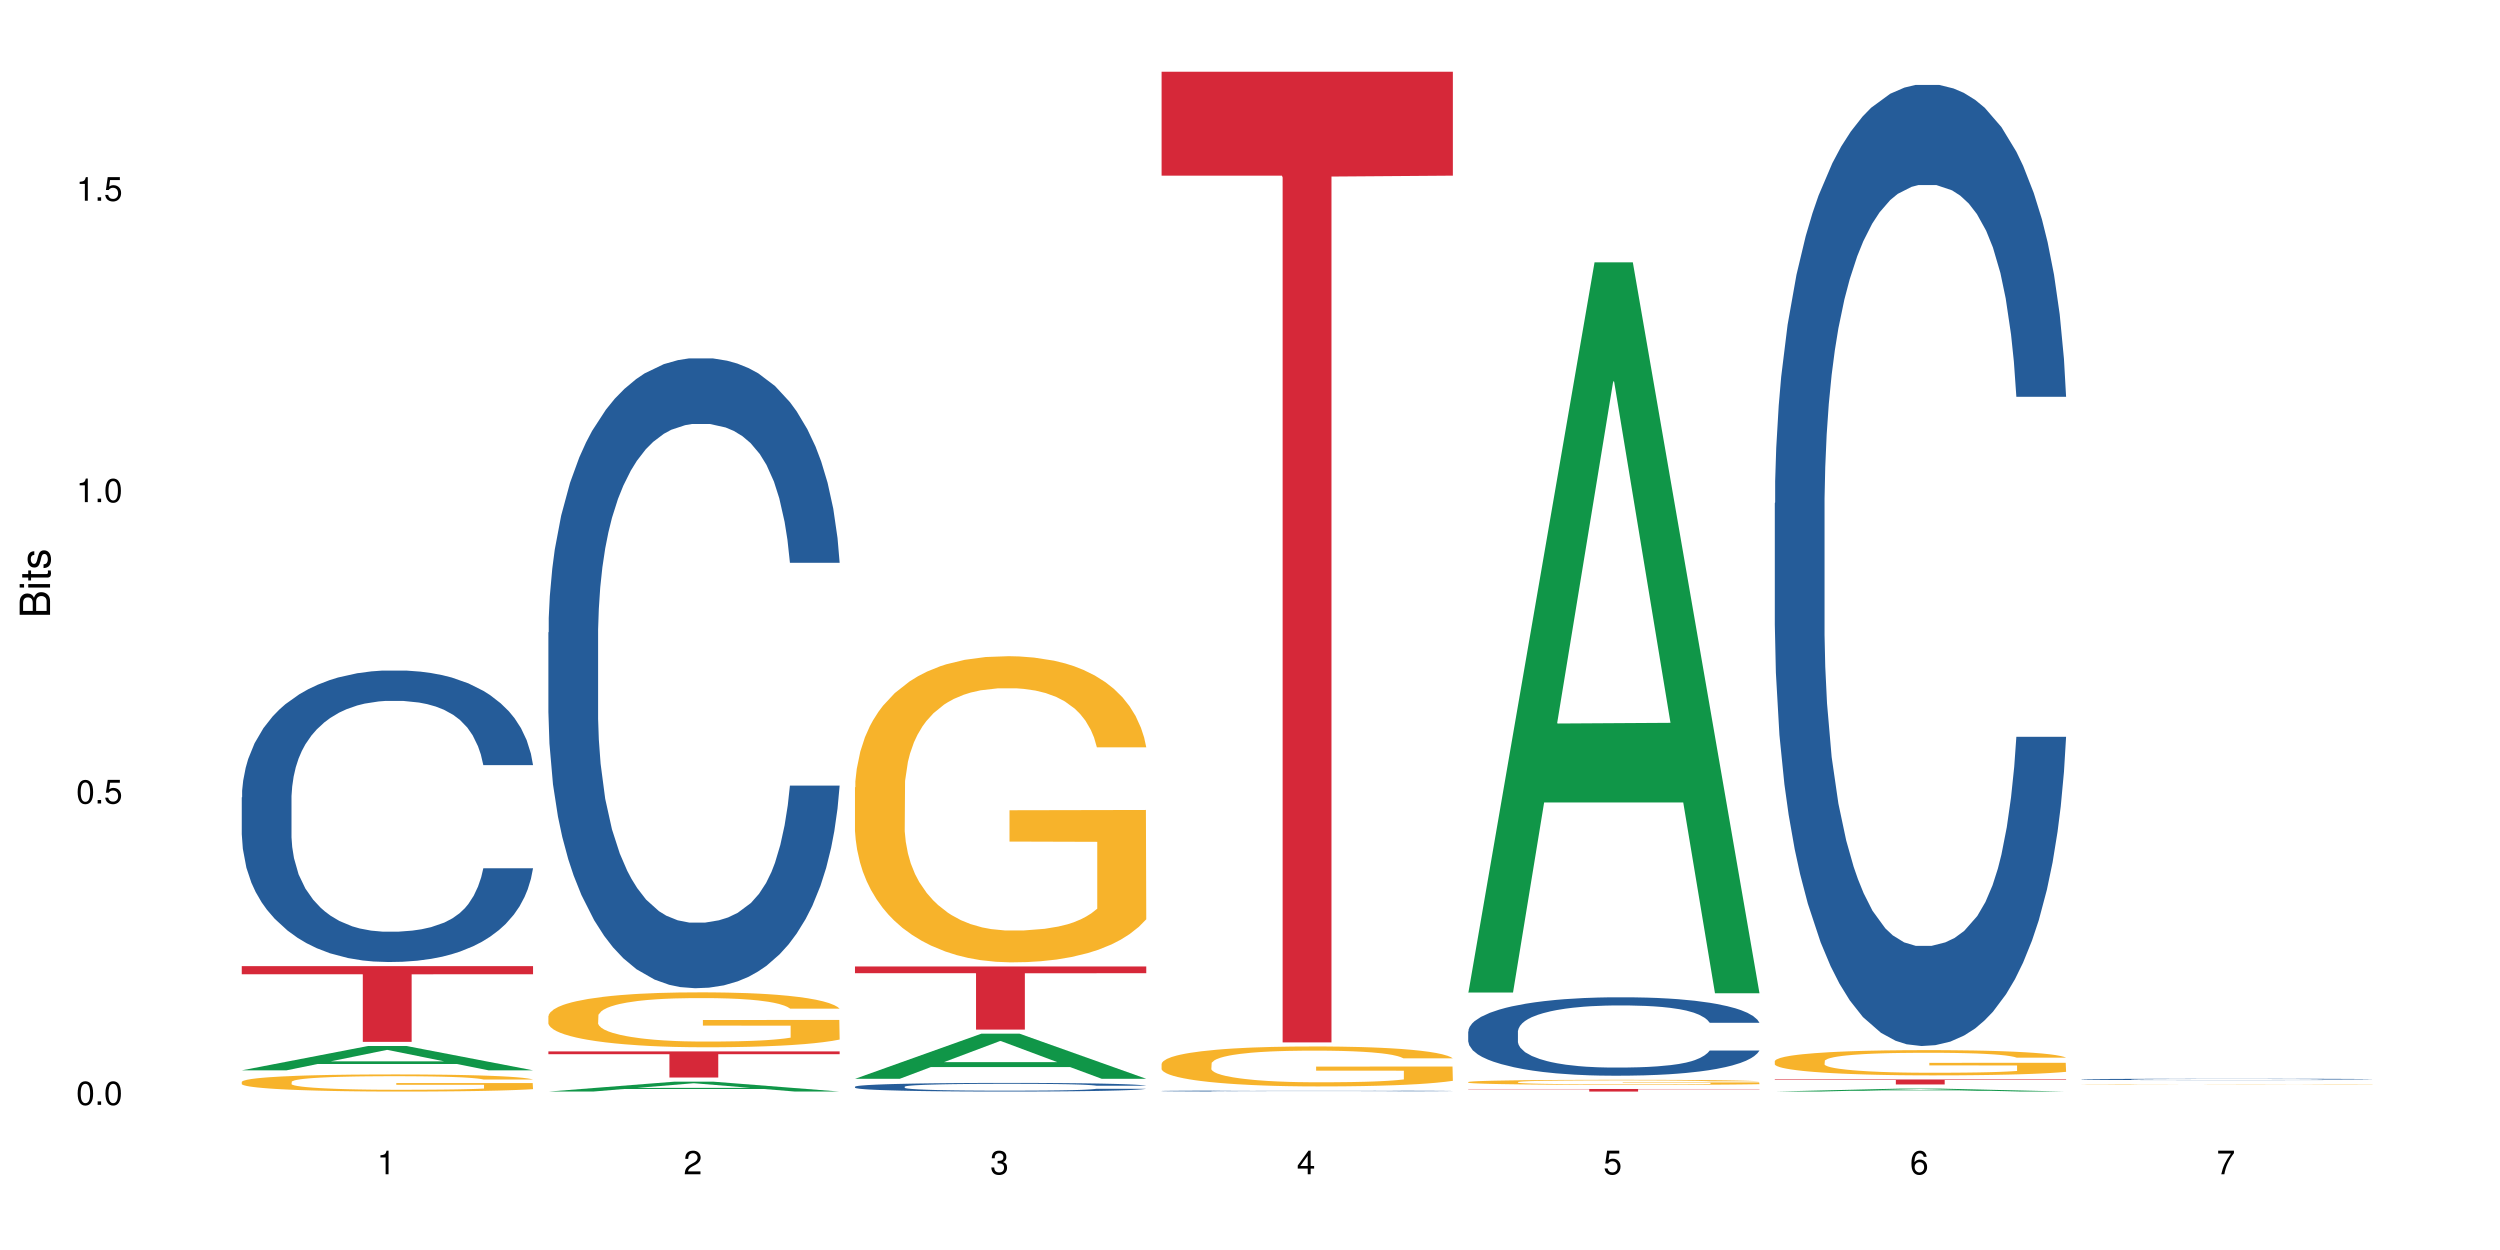 <?xml version="1.0" encoding="UTF-8"?>
<svg xmlns="http://www.w3.org/2000/svg" xmlns:xlink="http://www.w3.org/1999/xlink" width="720pt" height="360pt" viewBox="0 0 720 360" version="1.1">
<defs>
<g>
<symbol overflow="visible" id="glyph0-0">
<path style="stroke:none;" d=""/>
</symbol>
<symbol overflow="visible" id="glyph0-1">
<path style="stroke:none;" d="M 2.641 -6.797 C 2 -6.797 1.422 -6.531 1.078 -6.047 C 0.641 -5.453 0.406 -4.547 0.406 -3.297 C 0.406 -1 1.188 0.219 2.641 0.219 C 4.078 0.219 4.859 -1 4.859 -3.234 C 4.859 -4.562 4.656 -5.438 4.203 -6.047 C 3.844 -6.531 3.281 -6.797 2.641 -6.797 Z M 2.641 -6.047 C 3.547 -6.047 4 -5.125 4 -3.312 C 4 -1.375 3.562 -0.484 2.625 -0.484 C 1.734 -0.484 1.281 -1.422 1.281 -3.281 C 1.281 -5.141 1.734 -6.047 2.641 -6.047 Z M 2.641 -6.047 "/>
</symbol>
<symbol overflow="visible" id="glyph0-2">
<path style="stroke:none;" d="M 1.828 -1 L 0.828 -1 L 0.828 0 L 1.828 0 Z M 1.828 -1 "/>
</symbol>
<symbol overflow="visible" id="glyph0-3">
<path style="stroke:none;" d="M 4.562 -6.797 L 1.062 -6.797 L 0.547 -3.094 L 1.328 -3.094 C 1.719 -3.562 2.047 -3.734 2.578 -3.734 C 3.484 -3.734 4.062 -3.109 4.062 -2.094 C 4.062 -1.125 3.484 -0.531 2.578 -0.531 C 1.828 -0.531 1.375 -0.906 1.188 -1.672 L 0.328 -1.672 C 0.453 -1.109 0.547 -0.844 0.75 -0.594 C 1.125 -0.078 1.828 0.219 2.594 0.219 C 3.969 0.219 4.922 -0.781 4.922 -2.219 C 4.922 -3.562 4.031 -4.484 2.719 -4.484 C 2.25 -4.484 1.859 -4.359 1.469 -4.062 L 1.734 -5.969 L 4.562 -5.969 Z M 4.562 -6.797 "/>
</symbol>
<symbol overflow="visible" id="glyph0-4">
<path style="stroke:none;" d="M 2.484 -4.844 L 2.484 0 L 3.328 0 L 3.328 -6.797 L 2.766 -6.797 C 2.469 -5.75 2.281 -5.609 0.984 -5.453 L 0.984 -4.844 Z M 2.484 -4.844 "/>
</symbol>
<symbol overflow="visible" id="glyph0-5">
<path style="stroke:none;" d="M 4.859 -0.828 L 1.281 -0.828 C 1.359 -1.391 1.672 -1.75 2.5 -2.234 L 3.469 -2.75 C 4.406 -3.266 4.906 -3.969 4.906 -4.812 C 4.906 -5.375 4.672 -5.906 4.266 -6.266 C 3.859 -6.625 3.375 -6.797 2.719 -6.797 C 1.859 -6.797 1.219 -6.5 0.844 -5.922 C 0.609 -5.562 0.5 -5.125 0.484 -4.438 L 1.328 -4.438 C 1.359 -4.906 1.406 -5.188 1.531 -5.406 C 1.75 -5.812 2.188 -6.062 2.703 -6.062 C 3.469 -6.062 4.031 -5.516 4.031 -4.781 C 4.031 -4.25 3.719 -3.797 3.125 -3.438 L 2.234 -2.938 C 0.812 -2.141 0.406 -1.5 0.328 0 L 4.859 0 Z M 4.859 -0.828 "/>
</symbol>
<symbol overflow="visible" id="glyph0-6">
<path style="stroke:none;" d="M 2.125 -3.125 L 2.578 -3.125 C 3.516 -3.125 3.984 -2.703 3.984 -1.891 C 3.984 -1.031 3.469 -0.531 2.578 -0.531 C 1.656 -0.531 1.203 -0.984 1.156 -1.969 L 0.312 -1.969 C 0.344 -1.422 0.438 -1.078 0.609 -0.766 C 0.953 -0.109 1.625 0.219 2.547 0.219 C 3.953 0.219 4.859 -0.609 4.859 -1.906 C 4.859 -2.766 4.516 -3.25 3.703 -3.516 C 4.344 -3.766 4.656 -4.25 4.656 -4.938 C 4.656 -6.109 3.875 -6.797 2.578 -6.797 C 1.203 -6.797 0.484 -6.047 0.453 -4.609 L 1.297 -4.609 C 1.312 -5.016 1.344 -5.25 1.453 -5.453 C 1.641 -5.828 2.062 -6.062 2.594 -6.062 C 3.344 -6.062 3.797 -5.625 3.797 -4.906 C 3.797 -4.422 3.609 -4.141 3.25 -3.984 C 3.016 -3.891 2.719 -3.844 2.125 -3.844 Z M 2.125 -3.125 "/>
</symbol>
<symbol overflow="visible" id="glyph0-7">
<path style="stroke:none;" d="M 3.141 -1.625 L 3.141 0 L 3.984 0 L 3.984 -1.625 L 4.984 -1.625 L 4.984 -2.391 L 3.984 -2.391 L 3.984 -6.797 L 3.359 -6.797 L 0.266 -2.516 L 0.266 -1.625 Z M 3.141 -2.391 L 1 -2.391 L 3.141 -5.359 Z M 3.141 -2.391 "/>
</symbol>
<symbol overflow="visible" id="glyph0-8">
<path style="stroke:none;" d="M 4.781 -5.031 C 4.609 -6.141 3.891 -6.797 2.844 -6.797 C 2.094 -6.797 1.422 -6.438 1.031 -5.828 C 0.609 -5.172 0.406 -4.344 0.406 -3.094 C 0.406 -1.953 0.578 -1.234 0.984 -0.625 C 1.359 -0.078 1.953 0.219 2.703 0.219 C 3.984 0.219 4.922 -0.734 4.922 -2.078 C 4.922 -3.344 4.062 -4.234 2.844 -4.234 C 2.172 -4.234 1.641 -3.969 1.281 -3.469 C 1.281 -5.125 1.828 -6.047 2.797 -6.047 C 3.391 -6.047 3.797 -5.672 3.938 -5.031 Z M 2.734 -3.484 C 3.547 -3.484 4.062 -2.922 4.062 -2 C 4.062 -1.156 3.484 -0.531 2.703 -0.531 C 1.922 -0.531 1.328 -1.188 1.328 -2.047 C 1.328 -2.891 1.906 -3.484 2.734 -3.484 Z M 2.734 -3.484 "/>
</symbol>
<symbol overflow="visible" id="glyph0-9">
<path style="stroke:none;" d="M 4.984 -6.797 L 0.438 -6.797 L 0.438 -5.969 L 4.109 -5.969 C 2.5 -3.656 1.828 -2.234 1.328 0 L 2.219 0 C 2.594 -2.172 3.453 -4.047 4.984 -6.094 Z M 4.984 -6.797 "/>
</symbol>
<symbol overflow="visible" id="glyph1-0">
<path style="stroke:none;" d=""/>
</symbol>
<symbol overflow="visible" id="glyph1-1">
<path style="stroke:none;" d="M 0 -0.953 L 0 -4.891 C 0 -5.719 -0.234 -6.344 -0.734 -6.797 C -1.188 -7.234 -1.812 -7.469 -2.5 -7.469 C -3.547 -7.469 -4.188 -7 -4.625 -5.875 C -4.984 -6.672 -5.641 -7.094 -6.531 -7.094 C -7.156 -7.094 -7.734 -6.859 -8.141 -6.391 C -8.562 -5.938 -8.75 -5.344 -8.75 -4.5 L -8.75 -0.953 Z M -4.984 -2.062 L -7.766 -2.062 L -7.766 -4.219 C -7.766 -4.844 -7.688 -5.203 -7.453 -5.5 C -7.219 -5.812 -6.859 -5.969 -6.375 -5.969 C -5.906 -5.969 -5.531 -5.812 -5.297 -5.5 C -5.062 -5.203 -4.984 -4.844 -4.984 -4.219 Z M -0.984 -2.062 L -4 -2.062 L -4 -4.781 C -4 -5.328 -3.859 -5.688 -3.578 -5.953 C -3.297 -6.219 -2.922 -6.359 -2.484 -6.359 C -2.062 -6.359 -1.688 -6.219 -1.406 -5.953 C -1.109 -5.688 -0.984 -5.328 -0.984 -4.781 Z M -0.984 -2.062 "/>
</symbol>
<symbol overflow="visible" id="glyph1-2">
<path style="stroke:none;" d="M -6.281 -1.797 L -6.281 -0.797 L 0 -0.797 L 0 -1.797 Z M -8.75 -1.797 L -8.75 -0.797 L -7.484 -0.797 L -7.484 -1.797 Z M -8.75 -1.797 "/>
</symbol>
<symbol overflow="visible" id="glyph1-3">
<path style="stroke:none;" d="M -6.281 -3.047 L -6.281 -2.016 L -8.016 -2.016 L -8.016 -1.016 L -6.281 -1.016 L -6.281 -0.172 L -5.469 -0.172 L -5.469 -1.016 L -0.719 -1.016 C -0.078 -1.016 0.281 -1.453 0.281 -2.234 C 0.281 -2.469 0.25 -2.719 0.188 -3.047 L -0.641 -3.047 C -0.609 -2.922 -0.594 -2.766 -0.594 -2.562 C -0.594 -2.141 -0.719 -2.016 -1.156 -2.016 L -5.469 -2.016 L -5.469 -3.047 Z M -6.281 -3.047 "/>
</symbol>
<symbol overflow="visible" id="glyph1-4">
<path style="stroke:none;" d="M -4.531 -5.25 C -5.766 -5.25 -6.469 -4.422 -6.469 -2.969 C -6.469 -1.516 -5.719 -0.562 -4.547 -0.562 C -3.562 -0.562 -3.094 -1.062 -2.734 -2.562 L -2.516 -3.484 C -2.344 -4.188 -2.094 -4.469 -1.625 -4.469 C -1.047 -4.469 -0.641 -3.875 -0.641 -3 C -0.641 -2.453 -0.797 -2 -1.062 -1.75 C -1.25 -1.594 -1.422 -1.531 -1.875 -1.469 L -1.875 -0.406 C -0.422 -0.453 0.281 -1.266 0.281 -2.922 C 0.281 -4.5 -0.5 -5.516 -1.719 -5.516 C -2.656 -5.516 -3.172 -4.984 -3.469 -3.734 L -3.703 -2.766 C -3.891 -1.953 -4.156 -1.609 -4.594 -1.609 C -5.172 -1.609 -5.547 -2.125 -5.547 -2.938 C -5.547 -3.75 -5.203 -4.172 -4.531 -4.203 Z M -4.531 -5.25 "/>
</symbol>
</g>
</defs>
<g id="surface103060">
<rect x="0" y="0" width="720" height="360" style="fill:rgb(100%,100%,100%);fill-opacity:1;stroke:none;"/>
<path style=" stroke:none;fill-rule:nonzero;fill:rgb(6.275%,58.824%,28.235%);fill-opacity:1;" d="M 69.629 308.25 L 69.719 308.242 L 106.016 301.242 L 117.039 301.242 L 153.516 308.254 L 140.703 308.254 L 131.559 306.426 L 91.496 306.426 L 82.535 308.25 L 69.629 308.25 L 95.352 305.668 L 127.887 305.66 L 111.664 302.387 L 111.484 302.379 L 111.305 302.398 L 95.262 305.66 L 95.352 305.668 Z M 69.629 308.25 "/>
<path style=" stroke:none;fill-rule:nonzero;fill:rgb(14.51%,36.078%,60%);fill-opacity:1;" d="M 69.629 229.648 L 69.73 229.57 L 69.73 227.73 L 70.039 224.812 L 70.754 221.133 L 71.473 218.598 L 73.312 214.07 L 75.871 209.699 L 78.531 206.32 L 80.473 204.328 L 82.211 202.793 L 86.203 199.953 L 88.762 198.496 L 91.523 197.191 L 94.898 195.887 L 97.352 195.121 L 102.879 193.891 L 106.969 193.355 L 110.141 193.125 L 116.996 193.125 L 121.086 193.43 L 124.055 193.816 L 127.328 194.43 L 130.09 195.121 L 134.898 196.809 L 139.195 198.957 L 141.141 200.184 L 144.207 202.562 L 146.562 204.863 L 148.199 206.859 L 150.039 209.699 L 151.676 213.152 L 152.902 217.062 L 153.516 220.363 L 139.195 220.363 L 138.48 217.293 L 137.66 214.914 L 136.125 211.77 L 134.59 209.543 L 132.441 207.32 L 130.5 205.863 L 127.84 204.402 L 125.488 203.484 L 123.031 202.793 L 120.68 202.332 L 116.176 201.871 L 110.961 201.871 L 109.016 202.023 L 105.027 202.641 L 102.879 203.176 L 99.809 204.25 L 97.66 205.246 L 95.102 206.781 L 93.363 208.086 L 91.215 210.082 L 89.68 211.848 L 87.941 214.379 L 86.918 216.297 L 85.996 218.445 L 85.18 220.977 L 84.566 223.664 L 84.156 226.504 L 83.953 229.266 L 83.953 241.156 L 84.156 243.922 L 84.668 247.145 L 85.996 251.824 L 87.941 255.891 L 90.191 259.113 L 92.34 261.414 L 93.566 262.488 L 95.203 263.719 L 97.762 265.25 L 101.445 266.785 L 103.594 267.398 L 106.867 268.016 L 110.242 268.32 L 114.746 268.32 L 118.734 268.016 L 121.395 267.629 L 124.156 267.016 L 127.941 265.711 L 130.293 264.484 L 132.34 263.027 L 133.875 261.57 L 134.898 260.34 L 136.434 257.961 L 137.66 255.352 L 138.582 252.668 L 139.195 250.059 L 153.516 250.059 L 152.902 253.129 L 151.984 256.121 L 151.062 258.344 L 149.629 261.031 L 147.992 263.41 L 145.641 266.094 L 143.695 267.859 L 141.141 269.777 L 138.785 271.238 L 136.227 272.539 L 132.441 274.074 L 129.988 274.844 L 127.328 275.535 L 124.156 276.148 L 120.168 276.684 L 115.871 276.992 L 111.879 277.066 L 107.582 276.914 L 104.414 276.609 L 100.219 275.918 L 95 274.535 L 91.215 273.078 L 88.25 271.621 L 85.691 270.086 L 82.828 268.016 L 79.145 264.637 L 76.895 262.027 L 75.359 259.879 L 73.621 256.887 L 72.391 254.203 L 70.961 249.906 L 69.938 244.457 L 69.629 240.238 Z M 69.629 229.648 "/>
<path style=" stroke:none;fill-rule:nonzero;fill:rgb(96.863%,70.196%,16.863%);fill-opacity:1;" d="M 69.629 311.551 L 69.73 311.543 L 69.73 311.453 L 70.141 311.25 L 71.164 310.973 L 72.492 310.742 L 73.926 310.562 L 74.848 310.469 L 76.383 310.332 L 77.711 310.234 L 81.086 310.031 L 85.383 309.84 L 87.738 309.758 L 90.398 309.684 L 94.184 309.598 L 95.922 309.566 L 101.242 309.492 L 107.277 309.449 L 113.926 309.434 L 116.996 309.441 L 121.191 309.457 L 126.918 309.508 L 130.191 309.551 L 132.75 309.598 L 135.41 309.656 L 138.684 309.746 L 141.754 309.855 L 144.207 309.961 L 146.664 310.098 L 148.711 310.242 L 150.449 310.398 L 151.984 310.59 L 152.902 310.746 L 153.516 310.906 L 139.297 310.906 L 138.48 310.746 L 137.559 310.625 L 136.023 310.477 L 134.488 310.367 L 132.953 310.281 L 130.09 310.164 L 127.637 310.094 L 124.566 310.031 L 121.598 309.988 L 118.223 309.961 L 116.176 309.953 L 110.754 309.953 L 105.844 309.984 L 102.98 310.02 L 100.934 310.059 L 98.07 310.125 L 96.332 310.18 L 95.309 310.215 L 92.238 310.355 L 90.191 310.48 L 89.066 310.566 L 87.633 310.703 L 86.613 310.824 L 85.484 311.004 L 84.871 311.141 L 84.055 311.445 L 83.953 312.258 L 84.258 312.43 L 84.871 312.613 L 85.691 312.773 L 86.918 312.945 L 88.145 313.078 L 90.293 313.254 L 92.137 313.371 L 93.566 313.445 L 96.332 313.566 L 97.457 313.609 L 100.117 313.691 L 102.879 313.754 L 106.254 313.809 L 108.812 313.836 L 112.902 313.855 L 118.121 313.855 L 124.258 313.828 L 128.145 313.793 L 130.805 313.758 L 132.547 313.727 L 134.695 313.676 L 136.227 313.633 L 137.66 313.582 L 139.398 313.504 L 139.398 312.43 L 114.133 312.422 L 114.133 311.918 L 153.414 311.914 L 153.516 313.676 L 151.367 313.797 L 148.711 313.914 L 146.152 314.004 L 143.492 314.082 L 139.707 314.168 L 136.637 314.223 L 131.93 314.285 L 127.637 314.324 L 123.133 314.352 L 119.145 314.367 L 114.438 314.371 L 110.242 314.363 L 105.742 314.336 L 102.16 314.297 L 98.887 314.254 L 95.613 314.195 L 91.523 314.102 L 88.863 314.023 L 86.102 313.93 L 83.336 313.816 L 80.883 313.695 L 79.246 313.602 L 77.609 313.492 L 75.871 313.355 L 74.234 313.203 L 73.004 313.062 L 71.879 312.906 L 71.062 312.758 L 70.242 312.555 L 69.832 312.391 L 69.629 312.254 Z M 69.629 311.551 "/>
<path style=" stroke:none;fill-rule:nonzero;fill:rgb(83.922%,15.686%,22.353%);fill-opacity:1;" d="M 69.629 278.246 L 153.516 278.246 L 153.516 280.582 L 118.555 280.602 L 118.555 300.062 L 104.488 300.062 L 104.488 280.625 L 104.285 280.582 L 69.629 280.582 Z M 69.629 278.246 "/>
<path style=" stroke:none;fill-rule:nonzero;fill:rgb(6.275%,58.824%,28.235%);fill-opacity:1;" d="M 157.934 314.367 L 158.023 314.367 L 194.32 311.512 L 205.344 311.512 L 241.82 314.371 L 229.004 314.371 L 219.863 313.625 L 179.801 313.625 L 170.84 314.367 L 157.934 314.367 L 183.656 313.316 L 216.188 313.312 L 199.965 311.98 L 199.785 311.977 L 199.609 311.984 L 183.566 313.312 L 183.656 313.316 Z M 157.934 314.367 "/>
<path style=" stroke:none;fill-rule:nonzero;fill:rgb(14.51%,36.078%,60%);fill-opacity:1;" d="M 157.934 182.141 L 158.035 181.977 L 158.035 177.996 L 158.344 171.695 L 159.059 163.734 L 159.773 158.266 L 161.617 148.48 L 164.172 139.031 L 166.832 131.734 L 168.777 127.422 L 170.516 124.105 L 174.504 117.973 L 177.062 114.82 L 179.824 112.004 L 183.203 109.184 L 185.656 107.527 L 191.18 104.871 L 195.273 103.711 L 198.445 103.215 L 205.297 103.215 L 209.391 103.879 L 212.359 104.707 L 215.633 106.035 L 218.395 107.527 L 223.203 111.172 L 227.5 115.816 L 229.441 118.469 L 232.512 123.609 L 234.863 128.582 L 236.5 132.895 L 238.344 139.031 L 239.98 146.492 L 241.207 154.949 L 241.82 162.078 L 227.5 162.078 L 226.781 155.445 L 225.965 150.305 L 224.43 143.508 L 222.895 138.699 L 220.746 133.891 L 218.801 130.738 L 216.145 127.59 L 213.789 125.598 L 211.336 124.105 L 208.98 123.113 L 204.48 122.117 L 199.262 122.117 L 197.32 122.449 L 193.328 123.773 L 191.18 124.938 L 188.113 127.258 L 185.965 129.414 L 183.406 132.73 L 181.668 135.547 L 179.52 139.859 L 177.984 143.672 L 176.246 149.145 L 175.223 153.289 L 174.301 157.934 L 173.484 163.406 L 172.867 169.207 L 172.461 175.344 L 172.254 181.312 L 172.254 207.012 L 172.461 212.984 L 172.973 219.945 L 174.301 230.062 L 176.246 238.848 L 178.496 245.812 L 180.645 250.789 L 181.871 253.109 L 183.508 255.762 L 186.066 259.078 L 189.75 262.395 L 191.898 263.723 L 195.172 265.047 L 198.547 265.711 L 203.047 265.711 L 207.039 265.047 L 209.699 264.219 L 212.461 262.891 L 216.246 260.074 L 218.598 257.422 L 220.645 254.27 L 222.18 251.121 L 223.203 248.465 L 224.734 243.328 L 225.965 237.688 L 226.883 231.887 L 227.5 226.246 L 241.82 226.246 L 241.207 232.879 L 240.285 239.348 L 239.367 244.156 L 237.934 249.957 L 236.297 255.098 L 233.945 260.902 L 232 264.715 L 229.441 268.863 L 227.09 272.012 L 224.531 274.832 L 220.746 278.148 L 218.293 279.805 L 215.633 281.297 L 212.461 282.625 L 208.469 283.785 L 204.172 284.449 L 200.184 284.613 L 195.887 284.281 L 192.715 283.617 L 188.52 282.125 L 183.305 279.141 L 179.52 275.992 L 176.551 272.84 L 173.992 269.523 L 171.129 265.047 L 167.445 257.754 L 165.195 252.113 L 163.66 247.473 L 161.922 241.004 L 160.695 235.203 L 159.262 225.918 L 158.238 214.145 L 157.934 205.023 Z M 157.934 182.141 "/>
<path style=" stroke:none;fill-rule:nonzero;fill:rgb(96.863%,70.196%,16.863%);fill-opacity:1;" d="M 157.934 292.57 L 158.035 292.559 L 158.035 292.27 L 158.445 291.617 L 159.469 290.723 L 160.797 289.984 L 162.23 289.406 L 163.148 289.102 L 164.684 288.668 L 166.016 288.352 L 169.391 287.699 L 173.688 287.094 L 176.039 286.832 L 178.699 286.59 L 182.484 286.312 L 184.223 286.211 L 189.543 285.98 L 195.578 285.836 L 202.23 285.793 L 205.297 285.809 L 209.492 285.867 L 215.223 286.023 L 218.496 286.168 L 221.055 286.312 L 223.715 286.5 L 226.988 286.789 L 230.055 287.137 L 232.512 287.484 L 234.965 287.918 L 237.012 288.379 L 238.75 288.887 L 240.285 289.492 L 241.207 290 L 241.82 290.504 L 227.602 290.504 L 226.781 290 L 225.863 289.609 L 224.328 289.133 L 222.793 288.785 L 221.258 288.512 L 218.395 288.133 L 215.938 287.902 L 212.867 287.699 L 209.902 287.57 L 206.527 287.484 L 204.48 287.457 L 199.059 287.457 L 194.148 287.555 L 191.285 287.672 L 189.238 287.789 L 186.371 288.004 L 184.633 288.18 L 183.609 288.293 L 180.543 288.742 L 178.496 289.145 L 177.371 289.422 L 175.938 289.855 L 174.914 290.246 L 173.789 290.824 L 173.176 291.258 L 172.355 292.238 L 172.254 294.84 L 172.562 295.391 L 173.176 295.98 L 173.992 296.504 L 175.223 297.051 L 176.449 297.469 L 178.598 298.035 L 180.438 298.41 L 181.871 298.656 L 184.633 299.047 L 185.758 299.176 L 188.418 299.438 L 191.18 299.637 L 194.559 299.812 L 197.113 299.898 L 201.207 299.969 L 206.426 299.969 L 212.562 299.883 L 216.449 299.77 L 219.109 299.652 L 220.848 299.551 L 222.996 299.391 L 224.531 299.246 L 225.965 299.09 L 227.703 298.844 L 227.703 295.391 L 202.434 295.375 L 202.434 293.758 L 241.719 293.742 L 241.82 299.391 L 239.672 299.781 L 237.012 300.156 L 234.453 300.445 L 231.797 300.691 L 228.012 300.969 L 224.941 301.141 L 220.234 301.344 L 215.938 301.473 L 211.438 301.559 L 207.445 301.602 L 202.742 301.617 L 198.547 301.59 L 194.047 301.504 L 190.465 301.387 L 187.191 301.242 L 183.918 301.055 L 179.824 300.75 L 177.164 300.504 L 174.402 300.203 L 171.641 299.84 L 169.188 299.449 L 167.551 299.148 L 165.914 298.801 L 164.172 298.367 L 162.535 297.875 L 161.309 297.426 L 160.184 296.922 L 159.363 296.445 L 158.547 295.793 L 158.137 295.273 L 157.934 294.824 Z M 157.934 292.57 "/>
<path style=" stroke:none;fill-rule:nonzero;fill:rgb(83.922%,15.686%,22.353%);fill-opacity:1;" d="M 157.934 302.797 L 241.82 302.797 L 241.82 303.605 L 206.859 303.609 L 206.859 310.332 L 192.793 310.332 L 192.793 303.617 L 192.59 303.605 L 157.934 303.605 Z M 157.934 302.797 "/>
<path style=" stroke:none;fill-rule:nonzero;fill:rgb(6.275%,58.824%,28.235%);fill-opacity:1;" d="M 246.234 310.688 L 246.324 310.676 L 282.625 297.703 L 293.648 297.703 L 330.125 310.699 L 317.309 310.699 L 308.168 307.309 L 268.105 307.309 L 259.141 310.688 L 246.234 310.688 L 271.957 305.902 L 304.492 305.891 L 288.27 299.828 L 288.09 299.816 L 287.91 299.852 L 271.867 305.891 L 271.957 305.902 Z M 246.234 310.688 "/>
<path style=" stroke:none;fill-rule:nonzero;fill:rgb(14.51%,36.078%,60%);fill-opacity:1;" d="M 246.234 312.965 L 246.34 312.961 L 246.34 312.906 L 246.645 312.82 L 247.359 312.711 L 248.078 312.637 L 249.918 312.5 L 252.477 312.371 L 255.137 312.27 L 257.078 312.211 L 258.82 312.168 L 262.809 312.082 L 265.367 312.039 L 268.129 312 L 271.504 311.961 L 273.961 311.938 L 279.484 311.902 L 283.578 311.887 L 286.746 311.879 L 293.602 311.879 L 297.695 311.891 L 300.66 311.898 L 303.934 311.918 L 306.695 311.938 L 311.504 311.988 L 315.801 312.051 L 317.746 312.09 L 320.812 312.16 L 323.168 312.227 L 324.805 312.289 L 326.645 312.371 L 328.281 312.473 L 329.512 312.59 L 330.125 312.688 L 315.801 312.688 L 315.086 312.598 L 314.266 312.527 L 312.734 312.434 L 311.199 312.367 L 309.051 312.301 L 307.105 312.258 L 304.445 312.215 L 302.094 312.188 L 299.637 312.168 L 297.285 312.152 L 292.785 312.141 L 287.566 312.141 L 285.621 312.145 L 281.633 312.16 L 279.484 312.18 L 276.414 312.211 L 274.266 312.238 L 271.711 312.285 L 269.969 312.324 L 267.82 312.383 L 266.289 312.434 L 264.547 312.512 L 263.523 312.566 L 262.605 312.633 L 261.785 312.707 L 261.172 312.785 L 260.762 312.871 L 260.559 312.953 L 260.559 313.305 L 260.762 313.387 L 261.273 313.484 L 262.605 313.621 L 264.547 313.742 L 266.797 313.836 L 268.945 313.906 L 270.176 313.938 L 271.812 313.973 L 274.367 314.02 L 278.051 314.066 L 280.199 314.082 L 283.473 314.102 L 286.852 314.109 L 291.352 314.109 L 295.34 314.102 L 298 314.09 L 300.762 314.074 L 304.547 314.035 L 306.902 313.996 L 308.949 313.953 L 310.48 313.91 L 311.504 313.875 L 313.039 313.805 L 314.266 313.727 L 315.188 313.648 L 315.801 313.57 L 330.125 313.57 L 329.512 313.66 L 328.59 313.75 L 327.668 313.816 L 326.238 313.895 L 324.602 313.965 L 322.246 314.047 L 320.305 314.098 L 317.746 314.156 L 315.391 314.199 L 312.836 314.234 L 309.051 314.281 L 306.594 314.305 L 303.934 314.324 L 300.762 314.344 L 296.773 314.359 L 292.477 314.367 L 288.488 314.371 L 284.191 314.367 L 281.02 314.355 L 276.824 314.336 L 271.605 314.297 L 267.82 314.254 L 264.855 314.211 L 262.297 314.164 L 259.434 314.102 L 255.75 314 L 253.5 313.926 L 251.965 313.859 L 250.227 313.773 L 248.996 313.691 L 247.566 313.566 L 246.543 313.402 L 246.234 313.277 Z M 246.234 312.965 "/>
<path style=" stroke:none;fill-rule:nonzero;fill:rgb(96.863%,70.196%,16.863%);fill-opacity:1;" d="M 246.234 226.746 L 246.34 226.668 L 246.34 225.059 L 246.746 221.434 L 247.77 216.441 L 249.102 212.332 L 250.531 209.113 L 251.453 207.422 L 252.988 205.004 L 254.316 203.234 L 257.695 199.609 L 261.992 196.227 L 264.344 194.777 L 267.004 193.41 L 270.789 191.879 L 272.527 191.316 L 277.848 190.027 L 283.883 189.223 L 290.531 188.98 L 293.602 189.059 L 297.797 189.383 L 303.523 190.27 L 306.801 191.074 L 309.355 191.879 L 312.016 192.926 L 315.289 194.535 L 318.359 196.469 L 320.812 198.402 L 323.27 200.816 L 325.316 203.395 L 327.055 206.211 L 328.59 209.594 L 329.512 212.414 L 330.125 215.23 L 315.902 215.23 L 315.086 212.414 L 314.164 210.238 L 312.629 207.582 L 311.094 205.648 L 309.562 204.117 L 306.695 202.023 L 304.242 200.738 L 301.172 199.609 L 298.207 198.883 L 294.828 198.402 L 292.785 198.242 L 287.363 198.242 L 282.449 198.805 L 279.586 199.449 L 277.539 200.094 L 274.676 201.301 L 272.938 202.266 L 271.914 202.91 L 268.844 205.406 L 266.797 207.664 L 265.672 209.191 L 264.242 211.609 L 263.219 213.781 L 262.094 217.004 L 261.48 219.418 L 260.66 224.895 L 260.559 239.391 L 260.863 242.449 L 261.48 245.754 L 262.297 248.652 L 263.523 251.711 L 264.754 254.047 L 266.902 257.188 L 268.742 259.281 L 270.176 260.652 L 272.938 262.824 L 274.062 263.551 L 276.723 265 L 279.484 266.125 L 282.859 267.094 L 285.418 267.574 L 289.512 267.98 L 294.727 267.98 L 300.867 267.496 L 304.754 266.852 L 307.414 266.207 L 309.152 265.645 L 311.301 264.758 L 312.836 263.953 L 314.266 263.066 L 316.008 261.699 L 316.008 242.449 L 290.738 242.371 L 290.738 233.352 L 330.023 233.27 L 330.125 264.758 L 327.977 266.934 L 325.316 269.027 L 322.758 270.637 L 320.098 272.004 L 316.312 273.535 L 313.242 274.5 L 308.539 275.629 L 304.242 276.355 L 299.738 276.836 L 295.75 277.078 L 291.043 277.16 L 286.852 276.996 L 282.348 276.516 L 278.77 275.871 L 275.496 275.066 L 272.223 274.02 L 268.129 272.328 L 265.469 270.957 L 262.707 269.266 L 259.945 267.254 L 257.488 265.078 L 255.852 263.387 L 254.215 261.457 L 252.477 259.039 L 250.84 256.301 L 249.613 253.805 L 248.488 250.988 L 247.668 248.328 L 246.852 244.707 L 246.441 241.809 L 246.234 239.309 Z M 246.234 226.746 "/>
<path style=" stroke:none;fill-rule:nonzero;fill:rgb(83.922%,15.686%,22.353%);fill-opacity:1;" d="M 246.234 278.34 L 330.125 278.34 L 330.125 280.285 L 295.16 280.301 L 295.16 296.523 L 281.098 296.523 L 281.098 280.32 L 280.891 280.285 L 246.234 280.285 Z M 246.234 278.34 "/>
<path style=" stroke:none;fill-rule:nonzero;fill:rgb(14.51%,36.078%,60%);fill-opacity:1;" d="M 334.539 314.203 L 334.641 314.203 L 334.641 314.195 L 334.949 314.188 L 335.664 314.172 L 336.379 314.164 L 338.223 314.148 L 340.781 314.133 L 343.441 314.121 L 345.383 314.113 L 347.121 314.109 L 351.113 314.098 L 353.668 314.094 L 356.434 314.09 L 359.809 314.086 L 362.262 314.082 L 367.789 314.078 L 371.879 314.074 L 385.996 314.074 L 388.965 314.078 L 392.238 314.078 L 395 314.082 L 399.809 314.086 L 404.105 314.094 L 406.047 314.098 L 409.117 314.109 L 411.469 314.117 L 413.109 314.121 L 414.949 314.133 L 416.586 314.145 L 417.812 314.16 L 418.426 314.172 L 404.105 314.172 L 403.391 314.16 L 402.57 314.152 L 401.035 314.141 L 399.5 314.133 L 397.352 314.125 L 395.41 314.121 L 392.75 314.113 L 390.395 314.109 L 387.941 314.109 L 385.59 314.105 L 373.926 314.105 L 369.938 314.109 L 367.789 314.109 L 364.719 314.113 L 362.57 314.117 L 360.012 314.121 L 358.273 314.129 L 356.125 314.133 L 354.59 314.141 L 352.852 314.148 L 351.828 314.156 L 350.906 314.164 L 350.09 314.172 L 349.477 314.184 L 349.066 314.191 L 348.863 314.203 L 348.863 314.242 L 349.066 314.254 L 349.578 314.266 L 350.906 314.281 L 352.852 314.297 L 355.102 314.309 L 357.25 314.316 L 358.477 314.32 L 360.113 314.324 L 362.672 314.328 L 366.355 314.336 L 368.504 314.336 L 371.777 314.34 L 383.645 314.34 L 386.305 314.336 L 389.066 314.336 L 392.852 314.332 L 395.203 314.328 L 397.25 314.32 L 398.785 314.316 L 399.809 314.312 L 401.344 314.305 L 402.57 314.293 L 403.492 314.285 L 404.105 314.273 L 418.426 314.273 L 417.812 314.285 L 416.895 314.297 L 415.973 314.305 L 414.539 314.312 L 412.902 314.324 L 410.551 314.332 L 408.605 314.34 L 406.047 314.344 L 403.695 314.352 L 401.137 314.355 L 397.352 314.359 L 394.898 314.363 L 392.238 314.367 L 389.066 314.367 L 385.078 314.371 L 372.492 314.371 L 369.32 314.367 L 365.129 314.367 L 359.91 314.363 L 356.125 314.355 L 353.16 314.352 L 350.602 314.348 L 347.734 314.34 L 344.055 314.328 L 341.801 314.316 L 340.27 314.309 L 338.527 314.301 L 337.301 314.289 L 335.867 314.273 L 334.848 314.254 L 334.539 314.242 Z M 334.539 314.203 "/>
<path style=" stroke:none;fill-rule:nonzero;fill:rgb(96.863%,70.196%,16.863%);fill-opacity:1;" d="M 334.539 306.312 L 334.641 306.301 L 334.641 306.094 L 335.051 305.617 L 336.074 304.969 L 337.402 304.43 L 338.836 304.012 L 339.758 303.789 L 341.293 303.473 L 342.621 303.242 L 345.996 302.77 L 350.293 302.328 L 352.648 302.137 L 355.305 301.961 L 359.09 301.762 L 360.832 301.688 L 366.152 301.52 L 372.188 301.414 L 378.836 301.383 L 381.906 301.391 L 386.102 301.434 L 391.828 301.551 L 395.102 301.656 L 397.66 301.762 L 400.32 301.898 L 403.594 302.105 L 406.664 302.359 L 409.117 302.613 L 411.574 302.926 L 413.617 303.262 L 415.359 303.633 L 416.895 304.074 L 417.812 304.441 L 418.426 304.809 L 404.207 304.809 L 403.391 304.441 L 402.469 304.156 L 400.934 303.809 L 399.398 303.559 L 397.863 303.359 L 395 303.086 L 392.543 302.918 L 389.477 302.77 L 386.508 302.676 L 383.133 302.613 L 381.086 302.59 L 375.664 302.59 L 370.754 302.664 L 367.891 302.75 L 365.844 302.832 L 362.98 302.988 L 361.238 303.117 L 360.219 303.199 L 357.148 303.527 L 355.102 303.82 L 353.977 304.02 L 352.543 304.336 L 351.52 304.621 L 350.395 305.039 L 349.781 305.355 L 348.965 306.07 L 348.863 307.965 L 349.168 308.363 L 349.781 308.793 L 350.602 309.172 L 351.828 309.57 L 353.055 309.879 L 355.203 310.289 L 357.047 310.559 L 358.477 310.738 L 361.238 311.023 L 362.367 311.117 L 365.023 311.309 L 367.789 311.453 L 371.164 311.582 L 373.723 311.645 L 377.812 311.695 L 383.031 311.695 L 389.168 311.633 L 393.055 311.551 L 395.715 311.465 L 397.457 311.391 L 399.605 311.277 L 401.137 311.172 L 402.57 311.055 L 404.309 310.875 L 404.309 308.363 L 379.039 308.352 L 379.039 307.176 L 418.324 307.164 L 418.426 311.277 L 416.277 311.559 L 413.617 311.832 L 411.062 312.043 L 408.402 312.223 L 404.617 312.422 L 401.547 312.547 L 396.84 312.695 L 392.543 312.789 L 388.043 312.852 L 384.055 312.883 L 379.348 312.895 L 375.152 312.875 L 370.652 312.812 L 367.07 312.727 L 363.797 312.621 L 360.523 312.484 L 356.434 312.266 L 353.773 312.086 L 351.012 311.863 L 348.246 311.602 L 345.793 311.316 L 344.156 311.098 L 342.52 310.844 L 340.781 310.527 L 339.145 310.172 L 337.914 309.844 L 336.789 309.477 L 335.973 309.129 L 335.152 308.656 L 334.742 308.277 L 334.539 307.953 Z M 334.539 306.312 "/>
<path style=" stroke:none;fill-rule:nonzero;fill:rgb(83.922%,15.686%,22.353%);fill-opacity:1;" d="M 334.539 20.664 L 418.426 20.664 L 418.426 50.586 L 383.465 50.848 L 383.465 300.203 L 369.398 300.203 L 369.398 51.109 L 369.195 50.586 L 334.539 50.586 Z M 334.539 20.664 "/>
<path style=" stroke:none;fill-rule:nonzero;fill:rgb(6.275%,58.824%,28.235%);fill-opacity:1;" d="M 422.844 285.852 L 422.934 285.656 L 459.23 75.547 L 470.254 75.547 L 506.73 286.051 L 493.914 286.051 L 484.773 231.102 L 444.711 231.102 L 435.75 285.852 L 422.844 285.852 L 448.566 208.371 L 481.098 208.172 L 464.875 109.938 L 464.695 109.738 L 464.52 110.332 L 448.477 208.172 L 448.566 208.371 Z M 422.844 285.852 "/>
<path style=" stroke:none;fill-rule:nonzero;fill:rgb(14.51%,36.078%,60%);fill-opacity:1;" d="M 422.844 297.055 L 422.945 297.035 L 422.945 296.539 L 423.25 295.754 L 423.969 294.762 L 424.684 294.082 L 426.523 292.863 L 429.082 291.688 L 431.742 290.781 L 433.688 290.242 L 435.426 289.832 L 439.414 289.066 L 441.973 288.676 L 444.734 288.324 L 448.109 287.973 L 450.566 287.766 L 456.09 287.438 L 460.184 287.293 L 463.355 287.23 L 470.207 287.23 L 474.301 287.312 L 477.266 287.414 L 480.543 287.582 L 483.305 287.766 L 488.113 288.219 L 492.406 288.797 L 494.352 289.129 L 497.422 289.77 L 499.773 290.387 L 501.41 290.926 L 503.254 291.688 L 504.891 292.617 L 506.117 293.668 L 506.73 294.559 L 492.406 294.559 L 491.691 293.73 L 490.875 293.09 L 489.34 292.246 L 487.805 291.648 L 485.656 291.047 L 483.711 290.656 L 481.051 290.266 L 478.699 290.016 L 476.246 289.832 L 473.891 289.707 L 469.391 289.582 L 464.172 289.582 L 462.23 289.625 L 458.238 289.789 L 456.09 289.934 L 453.023 290.223 L 450.875 290.492 L 448.316 290.902 L 446.578 291.254 L 444.43 291.793 L 442.895 292.266 L 441.156 292.945 L 440.133 293.465 L 439.211 294.043 L 438.391 294.723 L 437.777 295.445 L 437.371 296.207 L 437.164 296.953 L 437.164 300.152 L 437.371 300.895 L 437.883 301.762 L 439.211 303.02 L 441.156 304.113 L 443.406 304.98 L 445.555 305.602 L 446.781 305.891 L 448.418 306.219 L 450.977 306.633 L 454.66 307.043 L 456.809 307.211 L 460.082 307.375 L 463.457 307.457 L 467.957 307.457 L 471.949 307.375 L 474.609 307.273 L 477.371 307.105 L 481.156 306.754 L 483.508 306.426 L 485.555 306.035 L 487.09 305.641 L 488.113 305.312 L 489.645 304.672 L 490.875 303.969 L 491.793 303.246 L 492.406 302.547 L 506.73 302.547 L 506.117 303.371 L 505.195 304.176 L 504.273 304.773 L 502.844 305.496 L 501.207 306.137 L 498.852 306.859 L 496.91 307.332 L 494.352 307.852 L 492 308.242 L 489.441 308.594 L 485.656 309.004 L 483.199 309.211 L 480.543 309.398 L 477.371 309.562 L 473.379 309.707 L 469.082 309.789 L 465.094 309.812 L 460.797 309.77 L 457.625 309.688 L 453.43 309.5 L 448.215 309.129 L 444.43 308.738 L 441.461 308.344 L 438.902 307.934 L 436.039 307.375 L 432.355 306.465 L 430.105 305.766 L 428.57 305.188 L 426.832 304.383 L 425.605 303.66 L 424.172 302.504 L 423.148 301.039 L 422.844 299.902 Z M 422.844 297.055 "/>
<path style=" stroke:none;fill-rule:nonzero;fill:rgb(96.863%,70.196%,16.863%);fill-opacity:1;" d="M 422.844 311.617 L 422.945 311.613 L 422.945 311.586 L 423.355 311.527 L 424.375 311.445 L 425.707 311.375 L 427.141 311.324 L 428.059 311.297 L 429.594 311.254 L 430.926 311.227 L 434.301 311.168 L 438.598 311.109 L 440.949 311.086 L 443.609 311.062 L 447.395 311.039 L 449.133 311.027 L 454.453 311.008 L 460.488 310.992 L 467.141 310.988 L 470.207 310.992 L 474.402 310.996 L 480.133 311.012 L 483.406 311.023 L 485.965 311.039 L 488.621 311.055 L 491.898 311.082 L 494.965 311.113 L 497.422 311.145 L 499.875 311.188 L 501.922 311.23 L 503.66 311.277 L 505.195 311.332 L 506.117 311.379 L 506.73 311.426 L 492.512 311.426 L 491.691 311.379 L 490.77 311.344 L 489.238 311.297 L 487.703 311.266 L 486.168 311.242 L 483.305 311.207 L 480.848 311.184 L 477.777 311.168 L 474.812 311.152 L 471.438 311.145 L 463.969 311.145 L 459.059 311.152 L 456.191 311.164 L 454.148 311.176 L 451.281 311.195 L 449.543 311.211 L 448.52 311.223 L 445.453 311.262 L 443.406 311.301 L 442.281 311.324 L 440.848 311.363 L 439.824 311.402 L 438.699 311.453 L 438.086 311.496 L 437.266 311.586 L 437.164 311.824 L 437.473 311.875 L 438.086 311.93 L 438.902 311.977 L 440.133 312.027 L 441.359 312.066 L 443.508 312.121 L 445.348 312.156 L 446.781 312.176 L 449.543 312.215 L 450.668 312.227 L 453.328 312.25 L 456.09 312.27 L 459.465 312.285 L 462.023 312.293 L 466.117 312.297 L 471.332 312.297 L 477.473 312.289 L 481.359 312.281 L 484.02 312.27 L 485.758 312.262 L 487.906 312.246 L 489.441 312.23 L 490.875 312.219 L 492.613 312.195 L 492.613 311.875 L 467.344 311.875 L 467.344 311.727 L 506.629 311.723 L 506.73 312.246 L 504.582 312.281 L 501.922 312.316 L 499.363 312.344 L 496.703 312.367 L 492.918 312.391 L 489.852 312.406 L 485.145 312.426 L 480.848 312.438 L 476.348 312.445 L 472.355 312.449 L 463.457 312.449 L 458.957 312.441 L 455.375 312.43 L 448.828 312.398 L 444.734 312.371 L 442.074 312.348 L 439.312 312.32 L 436.551 312.285 L 434.094 312.25 L 432.457 312.223 L 430.82 312.191 L 429.082 312.152 L 427.445 312.105 L 426.219 312.062 L 425.094 312.016 L 424.273 311.973 L 423.457 311.914 L 423.047 311.863 L 422.844 311.824 Z M 422.844 311.617 "/>
<path style=" stroke:none;fill-rule:nonzero;fill:rgb(83.922%,15.686%,22.353%);fill-opacity:1;" d="M 422.844 313.629 L 506.73 313.629 L 506.73 313.711 L 471.77 313.711 L 471.77 314.371 L 457.703 314.371 L 457.703 313.711 L 422.844 313.711 Z M 422.844 313.629 "/>
<path style=" stroke:none;fill-rule:nonzero;fill:rgb(6.275%,58.824%,28.235%);fill-opacity:1;" d="M 511.145 314.371 L 511.234 314.367 L 547.531 313.512 L 558.559 313.512 L 595.035 314.371 L 582.219 314.371 L 573.074 314.145 L 533.016 314.145 L 524.051 314.371 L 511.145 314.371 L 536.867 314.055 L 569.402 314.051 L 553.18 313.652 L 553 313.648 L 552.82 313.652 L 536.777 314.051 L 536.867 314.055 Z M 511.145 314.371 "/>
<path style=" stroke:none;fill-rule:nonzero;fill:rgb(14.51%,36.078%,60%);fill-opacity:1;" d="M 511.145 144.895 L 511.246 144.645 L 511.246 138.57 L 511.555 128.957 L 512.27 116.812 L 512.988 108.461 L 514.828 93.535 L 517.387 79.113 L 520.047 67.98 L 521.988 61.402 L 523.73 56.34 L 527.719 46.98 L 530.277 42.172 L 533.039 37.871 L 536.414 33.57 L 538.871 31.039 L 544.395 26.992 L 548.484 25.223 L 551.656 24.461 L 558.512 24.461 L 562.605 25.473 L 565.57 26.738 L 568.844 28.762 L 571.605 31.039 L 576.414 36.605 L 580.711 43.691 L 582.656 47.738 L 585.723 55.582 L 588.078 63.172 L 589.715 69.75 L 591.555 79.113 L 593.191 90.5 L 594.422 103.402 L 595.035 114.281 L 580.711 114.281 L 579.996 104.16 L 579.176 96.316 L 577.641 85.945 L 576.109 78.605 L 573.961 71.27 L 572.016 66.461 L 569.355 61.656 L 567.004 58.617 L 564.547 56.34 L 562.195 54.824 L 557.691 53.305 L 552.477 53.305 L 550.531 53.812 L 546.543 55.836 L 544.395 57.605 L 541.324 61.148 L 539.176 64.438 L 536.617 69.5 L 534.879 73.801 L 532.73 80.379 L 531.195 86.195 L 529.457 94.547 L 528.434 100.871 L 527.516 107.957 L 526.695 116.305 L 526.082 125.16 L 525.672 134.523 L 525.469 143.633 L 525.469 182.848 L 525.672 191.957 L 526.184 202.582 L 527.516 218.016 L 529.457 231.426 L 531.707 242.055 L 533.855 249.645 L 535.086 253.188 L 536.723 257.234 L 539.277 262.293 L 542.961 267.355 L 545.109 269.379 L 548.383 271.402 L 551.762 272.414 L 556.262 272.414 L 560.25 271.402 L 562.91 270.137 L 565.672 268.113 L 569.457 263.812 L 571.812 259.766 L 573.855 254.957 L 575.391 250.148 L 576.414 246.102 L 577.949 238.258 L 579.176 229.656 L 580.098 220.801 L 580.711 212.199 L 595.035 212.199 L 594.422 222.316 L 593.5 232.188 L 592.578 239.523 L 591.145 248.379 L 589.508 256.223 L 587.156 265.078 L 585.211 270.898 L 582.656 277.223 L 580.301 282.031 L 577.746 286.332 L 573.961 291.391 L 571.504 293.922 L 568.844 296.199 L 565.672 298.223 L 561.684 299.992 L 557.387 301.004 L 553.398 301.258 L 549.102 300.754 L 545.93 299.742 L 541.734 297.465 L 536.516 292.91 L 532.73 288.102 L 529.766 283.293 L 527.207 278.234 L 524.344 271.402 L 520.66 260.27 L 518.41 251.668 L 516.875 244.582 L 515.137 234.715 L 513.906 225.859 L 512.477 211.691 L 511.453 193.727 L 511.145 179.812 Z M 511.145 144.895 "/>
<path style=" stroke:none;fill-rule:nonzero;fill:rgb(96.863%,70.196%,16.863%);fill-opacity:1;" d="M 511.145 305.551 L 511.246 305.547 L 511.246 305.414 L 511.656 305.113 L 512.68 304.703 L 514.012 304.363 L 515.441 304.098 L 516.363 303.957 L 517.898 303.758 L 519.227 303.613 L 522.605 303.316 L 526.898 303.035 L 529.254 302.918 L 531.914 302.805 L 535.699 302.676 L 537.438 302.629 L 542.758 302.523 L 548.793 302.457 L 555.441 302.438 L 558.512 302.445 L 562.707 302.473 L 568.434 302.543 L 571.707 302.609 L 574.266 302.676 L 576.926 302.762 L 580.199 302.895 L 583.27 303.055 L 585.723 303.215 L 588.18 303.414 L 590.227 303.625 L 591.965 303.859 L 593.5 304.137 L 594.422 304.371 L 595.035 304.602 L 580.812 304.602 L 579.996 304.371 L 579.074 304.191 L 577.539 303.973 L 576.004 303.812 L 574.473 303.688 L 571.605 303.516 L 569.152 303.406 L 566.082 303.316 L 563.117 303.254 L 559.738 303.215 L 557.691 303.203 L 552.27 303.203 L 547.359 303.25 L 544.496 303.301 L 542.449 303.355 L 539.586 303.453 L 537.848 303.535 L 536.824 303.586 L 533.754 303.793 L 531.707 303.98 L 530.582 304.105 L 529.152 304.305 L 528.129 304.484 L 527.004 304.75 L 526.391 304.949 L 525.57 305.398 L 525.469 306.594 L 525.773 306.848 L 526.391 307.117 L 527.207 307.359 L 528.434 307.609 L 529.664 307.805 L 531.812 308.062 L 533.652 308.234 L 535.086 308.348 L 537.848 308.527 L 538.973 308.586 L 541.633 308.707 L 544.395 308.801 L 547.77 308.879 L 550.328 308.918 L 554.418 308.953 L 559.637 308.953 L 565.773 308.91 L 569.664 308.859 L 572.324 308.805 L 574.062 308.758 L 576.211 308.688 L 577.746 308.621 L 579.176 308.547 L 580.914 308.434 L 580.914 306.848 L 555.648 306.84 L 555.648 306.098 L 594.93 306.09 L 595.035 308.688 L 592.887 308.867 L 590.227 309.039 L 587.668 309.172 L 585.008 309.285 L 581.223 309.41 L 578.152 309.488 L 573.449 309.582 L 569.152 309.641 L 564.648 309.684 L 560.66 309.703 L 555.953 309.707 L 551.762 309.695 L 547.258 309.656 L 543.68 309.602 L 540.402 309.535 L 537.129 309.449 L 533.039 309.309 L 530.379 309.199 L 527.617 309.059 L 524.855 308.891 L 522.398 308.711 L 520.762 308.574 L 519.125 308.414 L 517.387 308.215 L 515.75 307.988 L 514.523 307.781 L 513.395 307.551 L 512.578 307.332 L 511.758 307.031 L 511.352 306.793 L 511.145 306.59 Z M 511.145 305.551 "/>
<path style=" stroke:none;fill-rule:nonzero;fill:rgb(83.922%,15.686%,22.353%);fill-opacity:1;" d="M 511.145 310.887 L 595.035 310.887 L 595.035 311.043 L 560.07 311.043 L 560.07 312.332 L 546.004 312.332 L 546.004 311.047 L 545.801 311.043 L 511.145 311.043 Z M 511.145 310.887 "/>
<path style=" stroke:none;fill-rule:nonzero;fill:rgb(14.51%,36.078%,60%);fill-opacity:1;" d="M 599.449 310.852 L 599.551 310.852 L 599.551 310.844 L 599.859 310.828 L 600.574 310.809 L 601.289 310.797 L 603.133 310.777 L 605.688 310.754 L 608.348 310.738 L 610.293 310.73 L 612.031 310.723 L 616.023 310.707 L 618.578 310.703 L 621.34 310.695 L 624.719 310.688 L 627.172 310.688 L 632.695 310.68 L 636.789 310.676 L 650.906 310.676 L 653.875 310.68 L 657.148 310.684 L 659.91 310.688 L 664.719 310.695 L 669.016 310.703 L 670.957 310.711 L 674.027 310.723 L 676.379 310.73 L 678.016 310.742 L 679.859 310.754 L 681.496 310.773 L 682.723 310.789 L 683.336 310.809 L 669.016 310.809 L 668.297 310.793 L 667.48 310.781 L 665.945 310.766 L 664.41 310.754 L 662.262 310.746 L 660.32 310.738 L 657.66 310.73 L 655.305 310.727 L 652.852 310.723 L 650.496 310.719 L 638.836 310.719 L 634.844 310.723 L 632.695 310.723 L 629.629 310.73 L 627.48 310.734 L 624.922 310.742 L 623.184 310.746 L 621.035 310.758 L 619.5 310.766 L 617.762 310.777 L 616.738 310.789 L 615.816 310.797 L 615 310.809 L 614.387 310.824 L 613.977 310.836 L 613.77 310.848 L 613.77 310.906 L 613.977 310.918 L 614.488 310.934 L 615.816 310.957 L 617.762 310.977 L 620.012 310.992 L 622.16 311.004 L 623.387 311.008 L 625.023 311.016 L 627.582 311.023 L 631.266 311.031 L 633.414 311.031 L 636.688 311.035 L 651.215 311.035 L 653.977 311.031 L 657.762 311.023 L 660.113 311.02 L 662.16 311.012 L 663.695 311.004 L 664.719 311 L 666.254 310.988 L 667.48 310.977 L 668.402 310.961 L 669.016 310.949 L 683.336 310.949 L 682.723 310.965 L 681.801 310.977 L 680.883 310.988 L 679.449 311.004 L 677.812 311.012 L 675.461 311.027 L 673.516 311.035 L 670.957 311.043 L 668.605 311.051 L 666.047 311.059 L 662.262 311.066 L 659.809 311.066 L 657.148 311.07 L 653.977 311.074 L 649.988 311.078 L 634.23 311.078 L 630.039 311.074 L 624.82 311.066 L 621.035 311.059 L 618.066 311.055 L 615.512 311.047 L 612.645 311.035 L 608.965 311.02 L 606.711 311.008 L 605.18 310.996 L 603.438 310.98 L 602.211 310.969 L 600.777 310.949 L 599.754 310.922 L 599.449 310.902 Z M 599.449 310.852 "/>
<path style=" stroke:none;fill-rule:nonzero;fill:rgb(96.863%,70.196%,16.863%);fill-opacity:1;" d="M 599.449 312.309 L 599.551 312.309 L 599.551 312.305 L 599.961 312.301 L 600.984 312.293 L 602.312 312.289 L 603.746 312.285 L 604.668 312.281 L 606.199 312.281 L 607.531 312.277 L 610.906 312.273 L 615.203 312.27 L 617.555 312.266 L 620.215 312.266 L 624 312.262 L 631.059 312.262 L 637.098 312.258 L 651.008 312.258 L 656.738 312.262 L 662.57 312.262 L 665.23 312.266 L 668.504 312.266 L 671.57 312.27 L 674.027 312.27 L 676.484 312.273 L 678.527 312.277 L 680.27 312.281 L 681.801 312.285 L 682.723 312.289 L 683.336 312.293 L 669.117 312.293 L 668.297 312.289 L 667.379 312.285 L 665.844 312.281 L 664.309 312.281 L 662.773 312.277 L 659.91 312.277 L 657.453 312.273 L 651.418 312.273 L 648.043 312.27 L 635.664 312.27 L 632.801 312.273 L 627.891 312.273 L 626.148 312.277 L 625.125 312.277 L 622.059 312.281 L 620.012 312.281 L 618.887 312.285 L 617.453 312.289 L 616.43 312.293 L 615.305 312.297 L 614.691 312.297 L 613.875 312.305 L 613.77 312.324 L 614.078 312.328 L 614.691 312.332 L 615.512 312.336 L 617.965 312.344 L 620.113 312.348 L 621.957 312.352 L 623.387 312.352 L 626.148 312.355 L 627.273 312.355 L 629.934 312.359 L 636.074 312.359 L 638.629 312.363 L 654.078 312.363 L 657.965 312.359 L 664.512 312.359 L 666.047 312.355 L 669.219 312.355 L 669.219 312.328 L 643.949 312.328 L 643.949 312.316 L 683.234 312.316 L 683.336 312.359 L 681.188 312.359 L 678.527 312.363 L 675.973 312.367 L 673.312 312.367 L 669.527 312.371 L 661.75 312.371 L 657.453 312.375 L 635.562 312.375 L 631.98 312.371 L 625.434 312.371 L 621.34 312.367 L 618.684 312.367 L 615.918 312.363 L 613.156 312.359 L 610.703 312.359 L 609.066 312.355 L 607.43 312.355 L 605.688 312.352 L 604.051 312.348 L 602.824 312.344 L 601.699 312.34 L 600.883 312.336 L 600.062 312.332 L 599.652 312.328 L 599.449 312.324 Z M 599.449 312.309 "/>
<g style="fill:rgb(0%,0%,0%);fill-opacity:1;">
  <use xlink:href="#glyph0-1" x="21.957" y="318.198"/>
  <use xlink:href="#glyph0-2" x="27.291" y="318.198"/>
  <use xlink:href="#glyph0-1" x="29.958" y="318.198"/>
</g>
<g style="fill:rgb(0%,0%,0%);fill-opacity:1;">
  <use xlink:href="#glyph0-1" x="21.957" y="231.405"/>
  <use xlink:href="#glyph0-2" x="27.291" y="231.405"/>
  <use xlink:href="#glyph0-3" x="29.958" y="231.405"/>
</g>
<g style="fill:rgb(0%,0%,0%);fill-opacity:1;">
  <use xlink:href="#glyph0-4" x="21.957" y="144.612"/>
  <use xlink:href="#glyph0-2" x="27.291" y="144.612"/>
  <use xlink:href="#glyph0-1" x="29.958" y="144.612"/>
</g>
<g style="fill:rgb(0%,0%,0%);fill-opacity:1;">
  <use xlink:href="#glyph0-4" x="21.957" y="57.819"/>
  <use xlink:href="#glyph0-2" x="27.291" y="57.819"/>
  <use xlink:href="#glyph0-3" x="29.958" y="57.819"/>
</g>
<g style="fill:rgb(0%,0%,0%);fill-opacity:1;">
  <use xlink:href="#glyph0-4" x="108.574" y="338.19"/>
</g>
<g style="fill:rgb(0%,0%,0%);fill-opacity:1;">
  <use xlink:href="#glyph0-5" x="196.875" y="338.19"/>
</g>
<g style="fill:rgb(0%,0%,0%);fill-opacity:1;">
  <use xlink:href="#glyph0-6" x="285.18" y="338.19"/>
</g>
<g style="fill:rgb(0%,0%,0%);fill-opacity:1;">
  <use xlink:href="#glyph0-7" x="373.484" y="338.19"/>
</g>
<g style="fill:rgb(0%,0%,0%);fill-opacity:1;">
  <use xlink:href="#glyph0-3" x="461.785" y="338.19"/>
</g>
<g style="fill:rgb(0%,0%,0%);fill-opacity:1;">
  <use xlink:href="#glyph0-8" x="550.09" y="338.19"/>
</g>
<g style="fill:rgb(0%,0%,0%);fill-opacity:1;">
  <use xlink:href="#glyph0-9" x="638.395" y="338.19"/>
</g>
<g style="fill:rgb(0%,0%,0%);fill-opacity:1;">
  <use xlink:href="#glyph1-1" x="14.412" y="178.016"/>
  <use xlink:href="#glyph1-2" x="14.412" y="170.012"/>
  <use xlink:href="#glyph1-3" x="14.412" y="167.348"/>
  <use xlink:href="#glyph1-4" x="14.412" y="164.012"/>
</g>
</g>
</svg>
